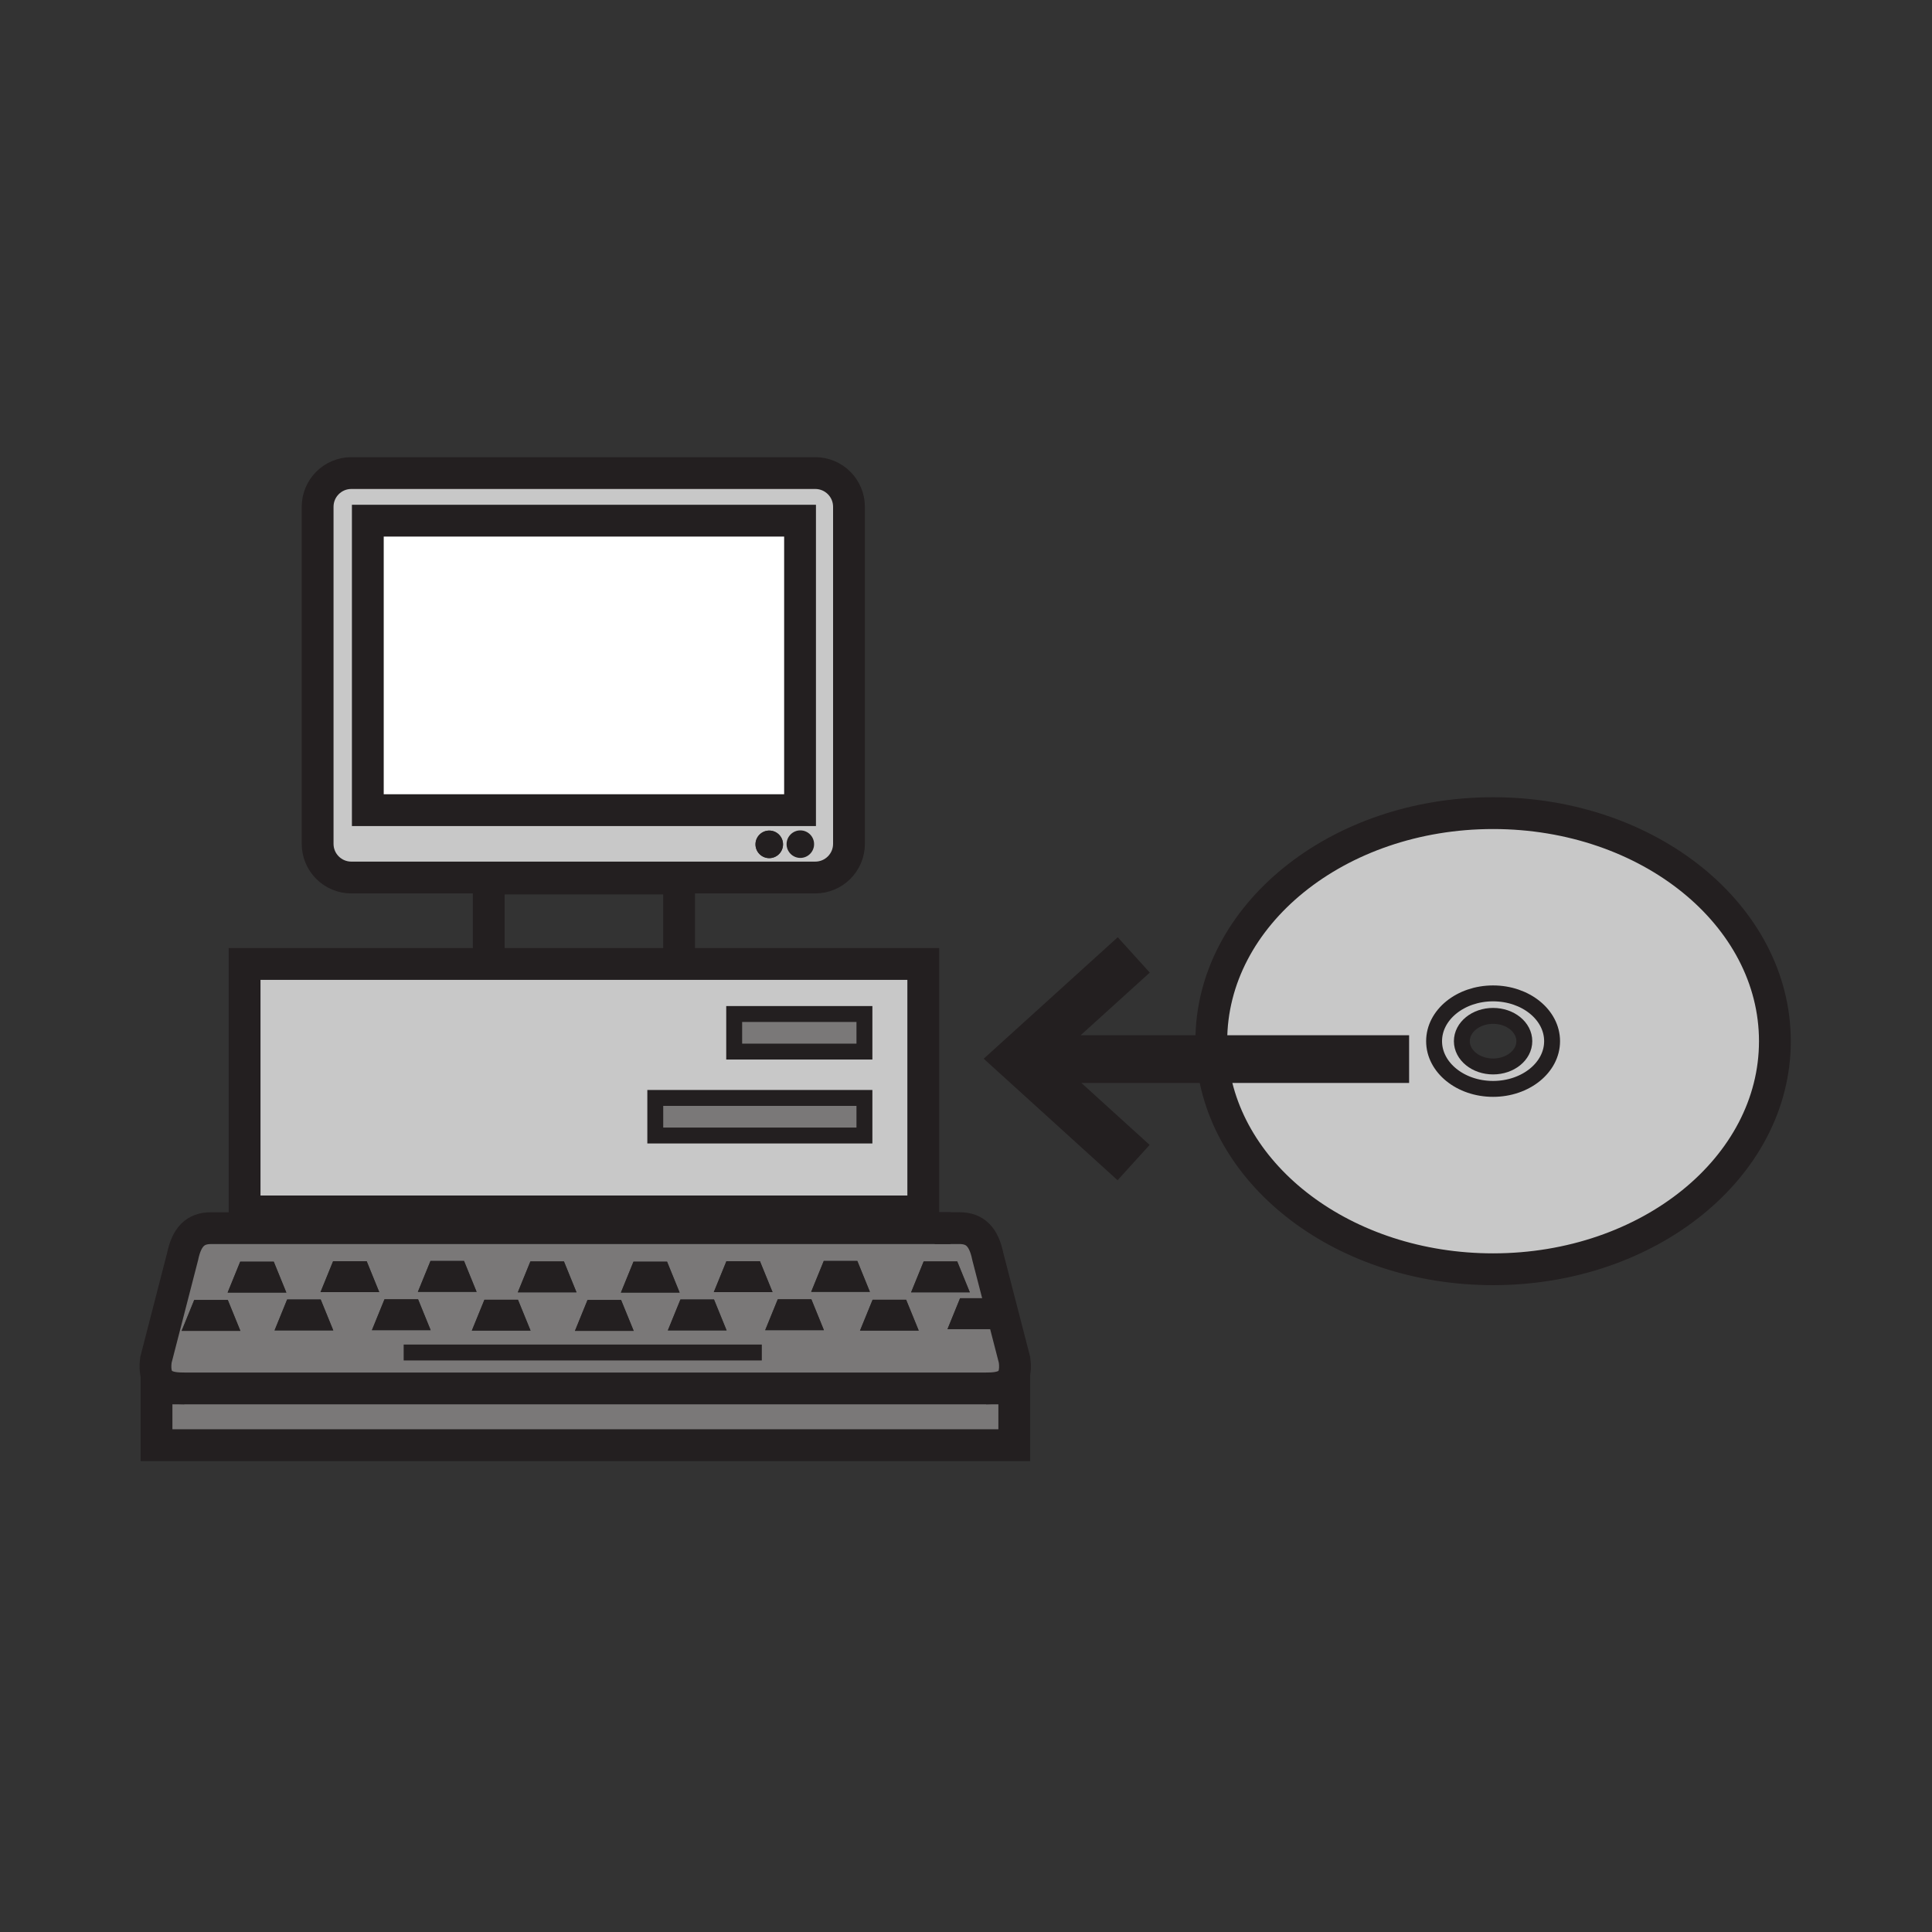 <svg height="850.394" viewBox="0 0 850.394 850.394" width="850.394" xmlns="http://www.w3.org/2000/svg"><rect x="0" y="0" width="850.394" height="850.394" fill="#333333" stroke="none"/><path d="m100.27 572.2h-14.78l-5.54 13.6h25.86zm25.77-3.26-5.54-13.601h-14.77l-5.54 13.601zm15.12 3.05h-14.77l-5.54 13.6h25.85zm25.77-3.25-5.53-13.61h-14.78l-5.54 13.61zm17.09 3.15h-14.78l-5.54 13.601h25.86zm25.77-3.26-5.54-13.6h-14.77l-5.55 13.6zm18.2 3.47h-14.77l-5.54 13.591h25.86zm25.77-3.26-5.53-13.609h-14.77l-5.54 13.609zm19.62 3.36h-14.77l-5.54 13.6h25.86zm25.77-3.26-5.53-13.601h-14.78l-5.54 13.601zm15.13 3.05h-14.78l-5.54 13.6h25.86zm25.77-3.25-5.55-13.61h-14.76l-5.55 13.61zm17.08 3.15h-14.78l-5.54 13.601h25.85zm25.77-3.26-5.53-13.6h-14.78l-5.54 13.6zm15.95 3.47h-14.76l-5.55 13.591h25.86zm2.18-3.26h25.86l-5.55-13.609h-14.77zm10.39-28.25v-.01h10.89c6.91 0 10.72 3.81 12.49 12.51l11.771 45.55c1.47 11.391-5.601 12.5-12.5 12.5h-352.951c-6.91 0-13.97-1.1-12.5-12.5l11.75-45.55c1.8-8.689 5.6-12.5 12.5-12.5zm11.17 30.84-5.54 13.61h25.86l-5.54-13.61zm-134.16-88.16h92.06v16.54h-92.06zm34.73-36.94h57.33v16.54h-57.33z" fill="#7a7878"/><path d="m406.39 424.3v108.92h-298.73v-108.92zm-25.9 75.51v-16.54h-92.06v16.54zm0-36.94v-16.54h-57.33v16.54z" fill="#c8c8c8"/><path d="m161.9 229.18h190.25v127.42h-190.25z" fill="#fff"/><path d="m533.55 466.18c-.25-2.6-.38-5.229-.38-7.88 0-55.45 55.53-100.39 124.03-100.39 68.51 0 124.04 44.94 124.04 100.39 0 55.44-55.53 100.38-124.04 100.38-65.22 0-118.69-40.74-123.65-92.5zm149.62-7.89c0-11.63-11.63-21.04-25.979-21.04-14.33 0-25.96 9.41-25.96 21.04 0 11.6 11.63 21 25.96 21 14.349 0 25.979-9.4 25.979-21z" fill="#c8c8c8"/><path d="m657.19 437.25c14.35 0 25.979 9.41 25.979 21.04 0 11.6-11.63 21-25.979 21-14.33 0-25.96-9.4-25.96-21 0-11.63 11.63-21.04 25.96-21.04zm13.76 21.04c0-6.16-6.141-11.14-13.75-11.14-7.59 0-13.75 4.979-13.75 11.14 0 6.13 6.16 11.13 13.75 11.13 7.61 0 13.75-5 13.75-11.13z" fill="#c8c8c8"/><path d="m446.45 611.14v24.98h-377.56v-24.98h365.18z" fill="#7a7878"/><path d="m437.37 571.43 5.54 13.61h-25.86l5.54-13.61zm-16.03-16.2 5.55 13.61h-25.86l5.54-13.61zm-22.49 16.87 5.55 13.59h-25.86l5.55-13.59zm-21.48-17.07 5.53 13.6h-25.85l5.54-13.6zm-20.24 16.86 5.53 13.6h-25.85l5.54-13.6zm-4.85-206.39c3.35 0 6.06 2.72 6.06 6.06 0 3.35-2.71 6.07-6.06 6.07s-6.06-2.72-6.06-6.07c0-3.34 2.71-6.06 6.06-6.06z" fill="#231f20"/><path d="m344.66 371.65c0-3.34-2.72-6.06-6.06-6.06-3.35 0-6.06 2.72-6.06 6.06 0 3.35 2.71 6.07 6.06 6.07 3.34 0 6.06-2.72 6.06-6.07zm1.56-.09c0 3.35 2.71 6.07 6.06 6.07s6.06-2.72 6.06-6.07c0-3.34-2.71-6.06-6.06-6.06s-6.06 2.72-6.06 6.06zm27.47-148.49v148.36c0 8.19-6.65 14.82-14.85 14.82h-204.2c-8.19 0-14.83-6.63-14.83-14.82v-148.36c0-8.2 6.64-14.84 14.83-14.84h204.2c8.2 0 14.85 6.64 14.85 14.84zm-21.54 133.53v-127.42h-190.25v127.42z" fill="#c8c8c8"/><path d="m338.6 365.59c3.34 0 6.06 2.72 6.06 6.06 0 3.35-2.72 6.07-6.06 6.07-3.35 0-6.06-2.72-6.06-6.07 0-3.34 2.71-6.06 6.06-6.06zm-4.1 189.54 5.55 13.61h-25.86l5.55-13.61zm-20.22 16.86 5.54 13.6h-25.86l5.54-13.6zm-20.66-16.65 5.53 13.6h-25.85l5.54-13.6zm-20.24 16.86 5.55 13.6h-25.86l5.54-13.6zm-25.15-16.97 5.53 13.61h-25.84l5.54-13.61zm-20.24 16.87 5.55 13.59h-25.86l5.54-13.59zm-23.74-17.07 5.54 13.6h-25.86l5.55-13.6zm-20.23 16.86 5.54 13.6h-25.86l5.54-13.6zm-22.62-16.76 5.53 13.61h-25.85l5.54-13.61zm-20.24 16.86 5.54 13.6h-25.85l5.54-13.6zm-20.66-16.65 5.54 13.6h-25.85l5.54-13.6zm-20.23 16.86 5.54 13.6h-25.86l5.54-13.6z" fill="#231f20"/><g fill="none"><g stroke="#231f20"><path d="m373.69 371.43c0 8.19-6.65 14.82-14.85 14.82h-204.2c-8.19 0-14.83-6.63-14.83-14.82v-148.36c0-8.2 6.64-14.84 14.83-14.84h204.2c8.2 0 14.85 6.64 14.85 14.84z" stroke-width="14"/><path d="m161.9 229.18h190.25v127.42h-190.25zm53.23 195.12v-37.61h83.78v37.61m0 0h107.48v108.92h-298.73v-108.92h107.47z" stroke-width="14"/><path d="m288.43 483.27h92.06v16.54h-92.06zm34.73-36.94h57.33v16.54h-57.33z" stroke-width="7"/><path d="m81.12 611.14c-6.91 0-13.97-1.1-12.5-12.5l11.75-45.55c1.8-8.689 5.6-12.5 12.5-12.5h325.55" stroke-width="14"/><path d="m434.07 611.14c6.899 0 13.97-1.109 12.5-12.5l-11.77-45.55c-1.77-8.7-5.58-12.51-12.49-12.51h-10.89" stroke-width="14"/><path d="m177.68 595.32h157.64" stroke-width="7"/><path d="m434.07 611.14h12.38v24.98h-377.56v-24.98h351.01zm347.17-152.84c0 55.44-55.53 100.38-124.04 100.38-65.22 0-118.69-40.739-123.65-92.5-.25-2.6-.38-5.229-.38-7.88 0-55.45 55.53-100.39 124.03-100.39 68.51 0 124.04 44.94 124.04 100.39z" stroke-width="14"/><path d="m670.95 458.29c0 6.13-6.141 11.13-13.75 11.13-7.59 0-13.75-5-13.75-11.13 0-6.16 6.16-11.14 13.75-11.14 7.61 0 13.75 4.98 13.75 11.14z" stroke-width="7"/><path d="m683.17 458.29c0 11.6-11.63 21-25.979 21-14.33 0-25.96-9.4-25.96-21 0-11.63 11.63-21.04 25.96-21.04 14.349 0 25.979 9.41 25.979 21.04z" stroke-width="7"/><path d="m620.24 466.18h-170.65m49.38 45.54-50.35-45.71 50.42-45.69" stroke-width="21"/></g><path d="m0 0h850.394v850.394h-850.394z"/></g></svg>